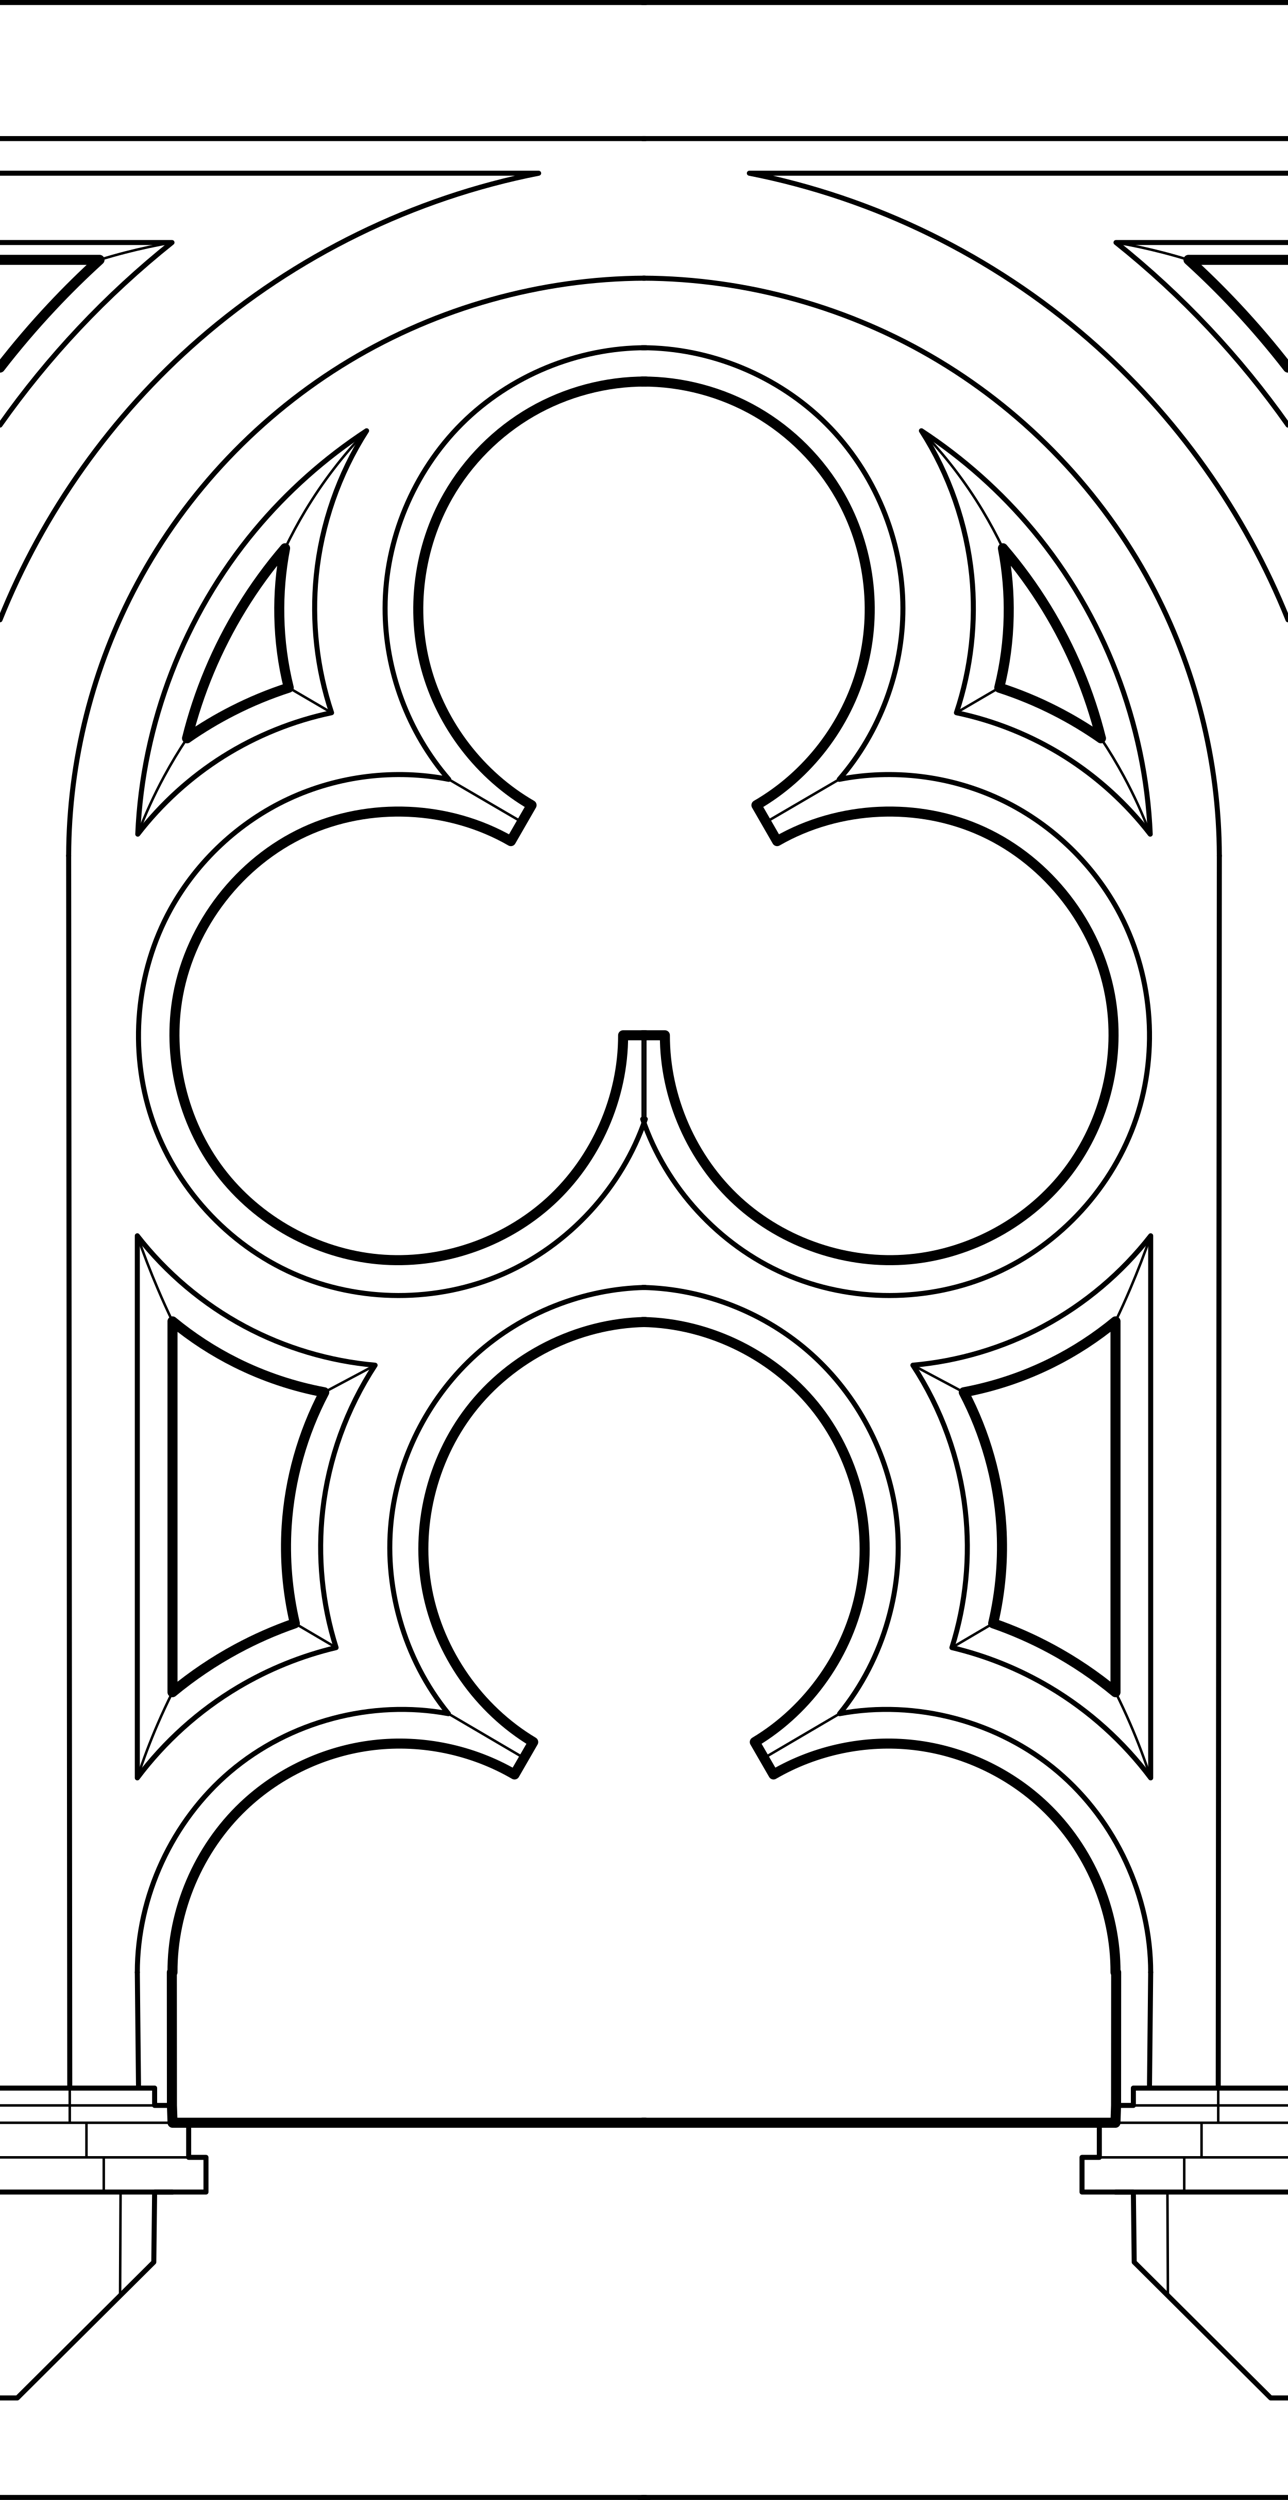 <svg xmlns="http://www.w3.org/2000/svg" xmlns:xlink="http://www.w3.org/1999/xlink" width="256.519" height="497.534" viewBox="0 0 67.871 131.639"><use xlink:href="#a" transform="matrix(-1 0 0 1 67.871 0)"/><g id="a" fill="none" stroke="#000" stroke-linecap="round" stroke-linejoin="round"><g stroke-width=".132"><path d="M15.216 36.212l2.256 1.318M23.648 41.038l3.85 2.247M34.004 54.513v4.416M17.087 73.312l2.678-1.425M15.537 85.48l2.172 1.277M23.63 90.237l3.982 2.336M8.148 110.865H0M9.452 111.777H0M9.942 113.6H0M6.328 120.852l.026-5.426M5.468 115.426V113.6h-.912v-1.823h-.88v-1.825M7.26 43.924c.394-1.043.858-2.06 1.388-3.04.372-.688.775-1.358 1.21-2.008M15.024 28.87c.323-.677.68-1.337 1.065-1.98.912-1.518 1.998-2.933 3.228-4.208M7.236 65.072c.326.94.685 1.87 1.076 2.786.247.58.506 1.154.78 1.722M9.09 89.106c-.275.55-.534 1.107-.778 1.67-.403.93-.762 1.88-1.076 2.842M5.244 13.682c.45-.14.9-.267 1.357-.385.814-.21 1.636-.386 2.463-.527"/></g><g stroke-width=".265"><path d="M0 109.952h8.148M0 115.426h9.09M9.06 110.865h-.912v-.913H7.3l-.064-6.095M7.26 43.924c.242-5.814 2.448-11.53 6.175-16 1.688-2.025 3.678-3.798 5.883-5.242-1.466 2.29-2.383 4.93-2.653 7.634-.242 2.426.035 4.902.807 7.214-2.017.422-3.958 1.205-5.702 2.3-1.728 1.087-3.262 2.48-4.51 4.094z"/><path d="M34.038 18.31c-3.595-.003-7.168 1.473-9.713 4.01-2.544 2.54-4.03 6.11-4.033 9.704-.005 3.275 1.21 6.54 3.356 9.014-2.828-.555-5.83-.188-8.442 1.03s-4.82 3.282-6.215 5.805C7.158 51.196 6.79 55.295 8 58.893c1.212 3.596 3.987 6.636 7.46 8.17 3.47 1.535 7.586 1.54 11.062.016 3.476-1.526 6.26-4.558 7.482-8.15M7.236 65.072v28.546c1.436-1.913 3.248-3.543 5.304-4.767 1.603-.954 3.353-1.663 5.17-2.093-.736-2.325-.977-4.805-.704-7.228.305-2.717 1.26-5.358 2.76-7.643-2.397-.21-4.75-.91-6.87-2.044-2.192-1.173-4.133-2.81-5.66-4.77z"/><path d="M7.236 103.857c0-4.002 1.835-7.968 4.886-10.56 3.127-2.656 7.474-3.812 11.507-3.06-2.358-2.892-3.46-6.772-2.978-10.472.42-3.228 2.033-6.287 4.457-8.46 2.423-2.174 5.64-3.444 8.894-3.512M0 22.385c1.267-1.796 2.66-3.502 4.168-5.103 1.522-1.618 3.16-3.127 4.895-4.512H0"/><path d="M3.618 45.06c.012-4.977 1.267-9.946 3.618-14.33 2.58-4.813 6.48-8.91 11.158-11.723 4.678-2.814 10.124-4.337 15.584-4.36"/><path d="M3.676 109.952L3.618 45.06M0 7.297h34.004M0 32.637c2.267-5.657 5.897-10.762 10.494-14.762 5.066-4.408 11.3-7.46 17.89-8.754M0 9.12h28.383M0 126.268h.912l7.192-7.15.044-3.692h2.706V113.6h-.912v-1.823"/></g><g stroke-width=".529"><path d="M9.942 111.777h-.85l-.032-.912M0 0h34.004M0 131.64h34.004M9.857 38.876c.6-2.417 1.574-4.74 2.876-6.864.678-1.107 1.445-2.16 2.29-3.143-.227 1.18-.33 2.384-.304 3.586.024 1.265.19 2.528.496 3.756-1.013.327-2 .734-2.947 1.217-.838.425-1.644.91-2.413 1.446zM34.03 20.09c-2.102-.008-4.204.552-6.024 1.603-1.82 1.052-3.355 2.593-4.398 4.418-1.55 2.71-1.977 6.04-1.162 9.054.815 3.013 2.86 5.673 5.565 7.233l-1.09 1.893c-3.266-1.883-7.45-2.072-10.87-.49-3.42 1.58-5.988 4.888-6.67 8.595-.593 3.222.23 6.68 2.212 9.29 1.982 2.61 5.09 4.33 8.354 4.625 3.264.295 6.63-.842 9.048-3.054 2.417-2.212 3.847-5.466 3.84-8.743h1.17M9.09 69.58v19.526c1.048-.866 2.18-1.63 3.376-2.276.985-.532 2.013-.984 3.07-1.35-.394-1.68-.54-3.415-.43-5.134.158-2.45.838-4.863 1.98-7.034-1.61-.3-3.18-.825-4.647-1.556-1.195-.595-2.32-1.327-3.35-2.176zM9.09 103.857c-.015-3.26 1.368-6.503 3.73-8.748 1.865-1.773 4.313-2.92 6.868-3.218 2.555-.3 5.2.253 7.424 1.547l.985-1.707c-2.873-1.718-4.958-4.7-5.585-7.986-.627-3.288.214-6.827 2.253-9.482 2.173-2.828 5.673-4.59 9.24-4.65M9.06 110.865l-.005-7.008M0 13.682h5.244c-.87.79-1.71 1.617-2.514 2.475-.96 1.023-1.87 2.09-2.73 3.2M9.942 111.777h24.062"/></g></g></svg>